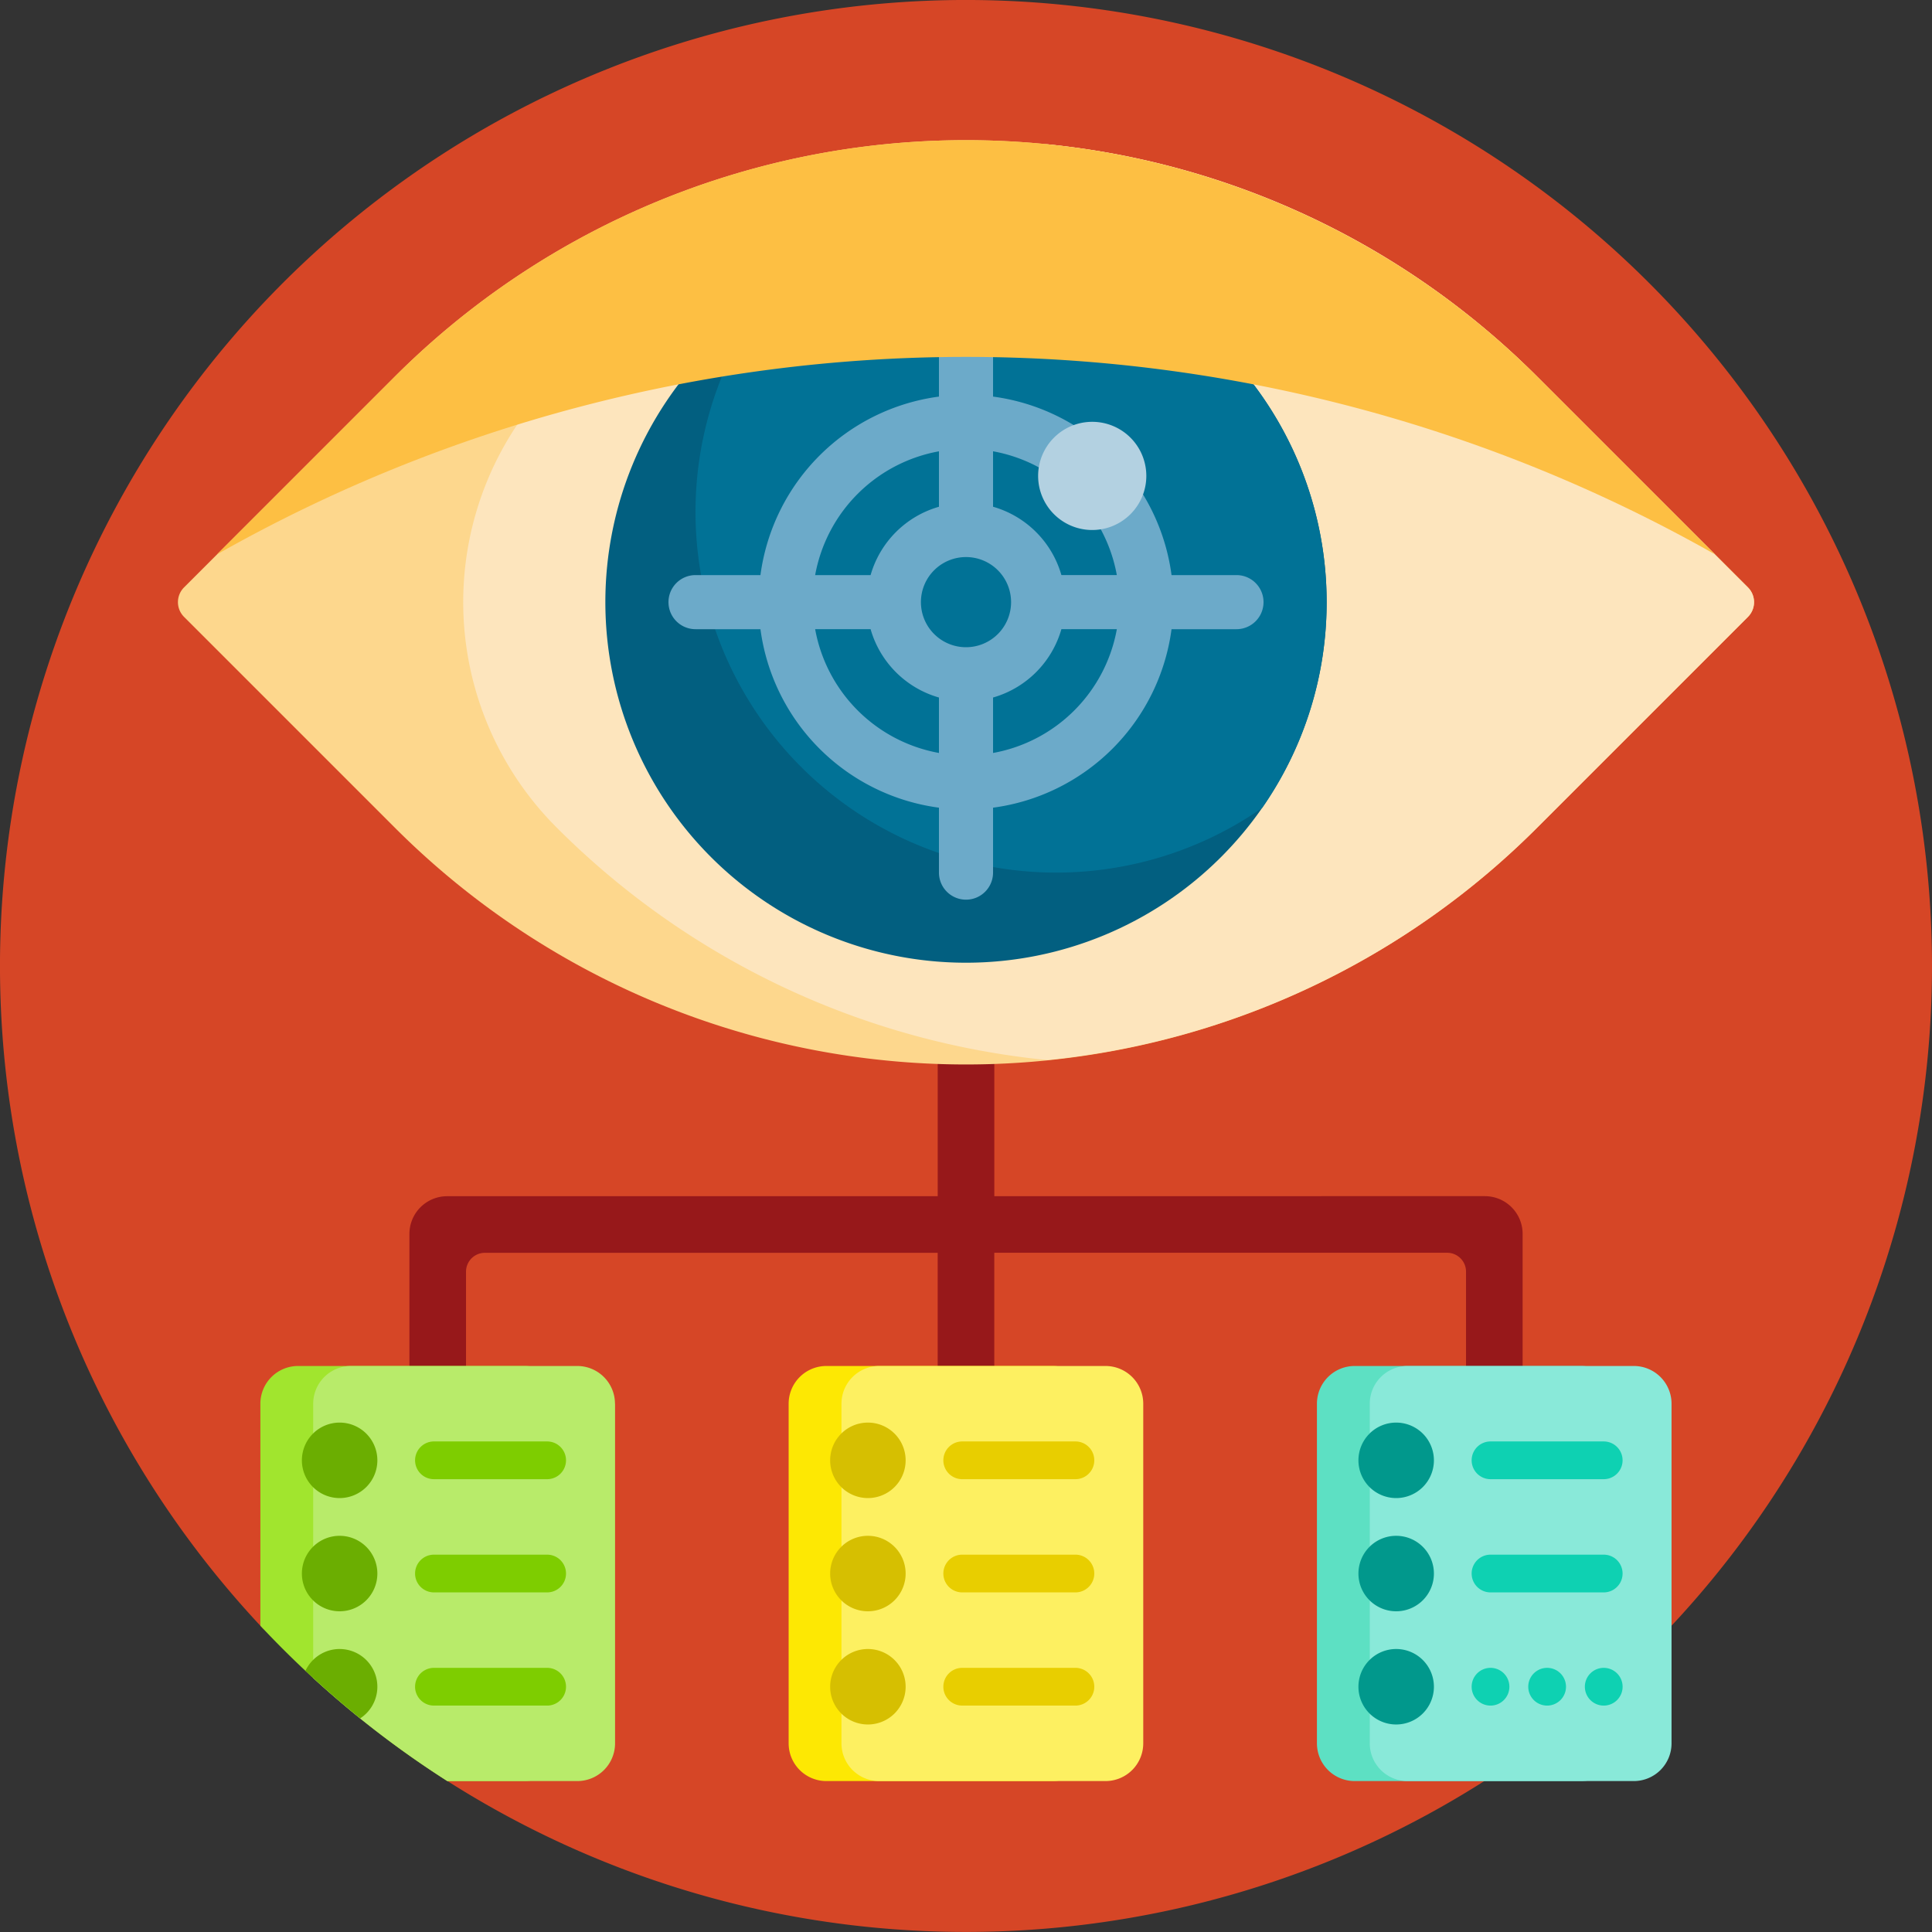 <svg xmlns="http://www.w3.org/2000/svg" xmlns:xlink="http://www.w3.org/1999/xlink" width="90" height="90" viewBox="0 0 90 90">
  <rect x="0" y="0" width="90" height="90" fill="#333333" stroke="none"/>
  <defs>
    <clipPath id="clip-path">
      <rect id="Rectángulo_4996" data-name="Rectángulo 4996" width="90" height="90" fill="#d64626"/>
    </clipPath>
  </defs>
  <g id="Grupo_22459" data-name="Grupo 22459" transform="translate(-50 -140)">
    <g id="Grupo_22458" data-name="Grupo 22458" transform="translate(50 140)">
      <g id="Grupo_22457" data-name="Grupo 22457" clip-path="url(#clip-path)">
        <path id="Trazado_20519" data-name="Trazado 20519" d="M139.995,184.308a45.005,45.005,0,0,1-69.2,38.629.424.424,0,0,1-.195-.357,6.613,6.613,0,0,0-6.614-6.613H62.534a.426.426,0,0,1-.31-.133,45,45,0,1,1,77.77-31.526Zm0,0" transform="translate(-50 -140)" fill="#d64626"/>
      </g>
    </g>
    <path id="Trazado_20520" data-name="Trazado 20520" d="M208.6,326.361a1.758,1.758,0,0,1,1.758,1.758v20.83h-2.637V329.877a.879.879,0,0,0-.879-.879H185.746v20.83h-2.637V329H162.016a.879.879,0,0,0-.879.879v19.072H158.5v-20.83a1.758,1.758,0,0,1,1.758-1.758h22.852V298.5h2.637v27.861Zm0,0" transform="translate(-89.428 -130.639)" fill="#97181a"/>
    <path id="Trazado_20521" data-name="Trazado 20521" d="M107.244,209.165l-9.806-9.806a.971.971,0,0,1,0-1.374l9.806-9.806a37.647,37.647,0,0,1,53.242,0l9.806,9.806a.972.972,0,0,1,0,1.374l-9.806,9.806a37.606,37.606,0,0,1-53.242,0Zm0,0" transform="translate(-38.864 -30.622)" fill="#fdd78d"/>
    <path id="Trazado_20522" data-name="Trazado 20522" d="M199.956,220.893a37.489,37.489,0,0,1-22.848-10.837,14.839,14.839,0,0,1,0-20.986,37.485,37.485,0,0,1,22.848-10.837A37.488,37.488,0,0,1,222.8,189.071l9.806,9.806a.972.972,0,0,1,0,1.374l-9.806,9.806a37.492,37.492,0,0,1-22.848,10.837Zm0,0" transform="translate(-101.183 -31.513)" fill="#fde5bd"/>
    <path id="Trazado_20523" data-name="Trazado 20523" d="M244.026,220.8a16.8,16.8,0,1,1-16.8-16.8,16.8,16.8,0,0,1,16.8,16.8Zm0,0" transform="translate(-132.226 -52.753)" fill="#025f80"/>
    <path id="Trazado_20524" data-name="Trazado 20524" d="M263.72,220.8a16.722,16.722,0,0,1-3.007,9.593,16.8,16.8,0,0,1-23.385-23.385A16.8,16.8,0,0,1,263.72,220.8Zm0,0" transform="translate(-151.92 -52.753)" fill="#017296"/>
    <path id="Trazado_20525" data-name="Trazado 20525" d="M253.612,233.327h-3.025a9.676,9.676,0,0,0-8.315-8.315v-3.025a1.26,1.26,0,1,0-2.52,0v3.025a9.676,9.676,0,0,0-8.315,8.315h-3.025a1.26,1.26,0,1,0,0,2.52h3.025a9.677,9.677,0,0,0,8.315,8.315v3.025a1.26,1.26,0,1,0,2.52,0v-3.025a9.677,9.677,0,0,0,8.315-8.315h3.025a1.26,1.26,0,1,0,0-2.52Zm-13.86-5.766v2.583a4.636,4.636,0,0,0-3.184,3.183h-2.583a7.156,7.156,0,0,1,5.767-5.766Zm0,14.052a7.157,7.157,0,0,1-5.767-5.767h2.583a4.636,4.636,0,0,0,3.184,3.184Zm1.26-4.926a2.1,2.1,0,1,1,2.1-2.1,2.1,2.1,0,0,1-2.1,2.1Zm1.26,4.926v-2.583a4.636,4.636,0,0,0,3.184-3.184h2.583a7.157,7.157,0,0,1-5.766,5.767Zm3.184-8.287a4.636,4.636,0,0,0-3.184-3.183v-2.583a7.156,7.156,0,0,1,5.766,5.766Zm0,0" transform="translate(-146.012 -66.537)" fill="#6caac9"/>
    <path id="Trazado_20526" data-name="Trazado 20526" d="M330.153,254.309a2.52,2.52,0,1,1-2.52-2.52,2.52,2.52,0,0,1,2.52,2.52Zm0,0" transform="translate(-226.753 -92.139)" fill="#b3d1e1"/>
    <path id="Trazado_20527" data-name="Trazado 20527" d="M107.551,196.442l8.263-8.263a37.647,37.647,0,0,1,53.242,0l8.263,8.263a70.774,70.774,0,0,0-69.768,0Zm0,0" transform="translate(-47.435 -30.622)" fill="#fdbf43"/>
    <path id="Trazado_20528" data-name="Trazado 20528" d="M271.3,521.336H260.758A1.758,1.758,0,0,1,259,519.578v-15.82A1.758,1.758,0,0,1,260.758,502H271.3a1.758,1.758,0,0,1,1.758,1.758v15.82a1.758,1.758,0,0,1-1.758,1.758Zm0,0" transform="translate(-172.262 -298.367)" fill="#fde803"/>
    <path id="Trazado_20529" data-name="Trazado 20529" d="M285.3,521.336H274.758A1.758,1.758,0,0,1,273,519.578v-15.82A1.758,1.758,0,0,1,274.758,502H285.3a1.758,1.758,0,0,1,1.758,1.758v15.82a1.758,1.758,0,0,1-1.758,1.758Zm0,0" transform="translate(-183.801 -298.367)" fill="#fdf061"/>
    <path id="Trazado_20530" data-name="Trazado 20530" d="M270,518.758a1.758,1.758,0,1,1,1.758,1.758A1.758,1.758,0,0,1,270,518.758Zm1.758,3.516a1.758,1.758,0,1,0,1.758,1.758,1.758,1.758,0,0,0-1.758-1.758Zm0,5.273a1.758,1.758,0,1,0,1.758,1.758,1.758,1.758,0,0,0-1.758-1.758Zm0,0" transform="translate(-181.328 -310.73)" fill="#d6bf01"/>
    <path id="Trazado_20531" data-name="Trazado 20531" d="M300,522.879a.879.879,0,0,1,.879-.879h5.273a.879.879,0,0,1,0,1.758h-5.273a.879.879,0,0,1-.879-.879Zm6.152,4.395h-5.273a.879.879,0,0,0,0,1.758h5.273a.879.879,0,0,0,0-1.758Zm0,5.273h-5.273a.879.879,0,0,0,0,1.758h5.273a.879.879,0,0,0,0-1.758Zm0,0" transform="translate(-206.055 -314.852)" fill="#e8ce00"/>
    <path id="Trazado_20532" data-name="Trazado 20532" d="M133.063,503.758v15.82a1.758,1.758,0,0,1-1.758,1.758H127.71A45.2,45.2,0,0,1,119,514.1V503.758A1.758,1.758,0,0,1,120.758,502H131.3a1.758,1.758,0,0,1,1.758,1.758Zm0,0" transform="translate(-56.871 -298.367)" fill="#a1e52e"/>
    <path id="Trazado_20533" data-name="Trazado 20533" d="M147.062,503.758v15.82a1.758,1.758,0,0,1-1.758,1.758h-6.055a45.168,45.168,0,0,1-6.249-4.8V503.758A1.758,1.758,0,0,1,134.758,502H145.3a1.758,1.758,0,0,1,1.758,1.758Zm0,0" transform="translate(-68.41 -298.367)" fill="#b8eb6a"/>
    <path id="Trazado_20534" data-name="Trazado 20534" d="M130,518.758a1.758,1.758,0,1,1,1.758,1.758A1.758,1.758,0,0,1,130,518.758Zm1.758,3.516a1.758,1.758,0,1,0,1.758,1.758,1.758,1.758,0,0,0-1.758-1.758Zm0,5.273a1.757,1.757,0,0,0-1.591,1.015q1.231,1.155,2.548,2.217a1.757,1.757,0,0,0-.957-3.231Zm0,0" transform="translate(-65.937 -310.73)" fill="#6bae01"/>
    <path id="Trazado_20535" data-name="Trazado 20535" d="M160,522.879a.879.879,0,0,1,.879-.879h5.273a.879.879,0,1,1,0,1.758h-5.273a.879.879,0,0,1-.879-.879Zm6.152,4.395h-5.273a.879.879,0,0,0,0,1.758h5.273a.879.879,0,1,0,0-1.758Zm0,5.273h-5.273a.879.879,0,0,0,0,1.758h5.273a.879.879,0,1,0,0-1.758Zm0,0" transform="translate(-90.664 -314.852)" fill="#7ecd00"/>
    <path id="Trazado_20536" data-name="Trazado 20536" d="M411.3,521.336H400.758A1.758,1.758,0,0,1,399,519.578v-15.82A1.758,1.758,0,0,1,400.758,502H411.3a1.758,1.758,0,0,1,1.758,1.758v15.82a1.758,1.758,0,0,1-1.758,1.758Zm0,0" transform="translate(-287.652 -298.367)" fill="#5de0c3"/>
    <path id="Trazado_20537" data-name="Trazado 20537" d="M425.3,521.336H414.758A1.758,1.758,0,0,1,413,519.578v-15.82A1.758,1.758,0,0,1,414.758,502H425.3a1.758,1.758,0,0,1,1.758,1.758v15.82a1.758,1.758,0,0,1-1.758,1.758Zm0,0" transform="translate(-299.191 -298.367)" fill="#89e9d9"/>
    <path id="Trazado_20538" data-name="Trazado 20538" d="M410,518.758a1.758,1.758,0,1,1,1.758,1.758A1.758,1.758,0,0,1,410,518.758Zm1.758,3.516a1.758,1.758,0,1,0,1.758,1.758,1.758,1.758,0,0,0-1.758-1.758Zm0,5.273a1.758,1.758,0,1,0,1.758,1.758,1.758,1.758,0,0,0-1.758-1.758Zm0,0" transform="translate(-296.719 -310.73)" fill="#01988c"/>
    <path id="Trazado_20539" data-name="Trazado 20539" d="M440,522.879a.879.879,0,0,1,.879-.879h5.273a.879.879,0,0,1,0,1.758h-5.273a.879.879,0,0,1-.879-.879Zm6.152,4.395h-5.273a.879.879,0,1,0,0,1.758h5.273a.879.879,0,0,0,0-1.758Zm-5.273,5.273a.879.879,0,1,0,.879.879.879.879,0,0,0-.879-.879Zm2.637,0a.879.879,0,1,0,.879.879.879.879,0,0,0-.879-.879Zm2.637,0a.879.879,0,1,0,.879.879.879.879,0,0,0-.879-.879Zm0,0" transform="translate(-321.445 -314.852)" fill="#0ed1b2"/>
  </g>
</svg>
